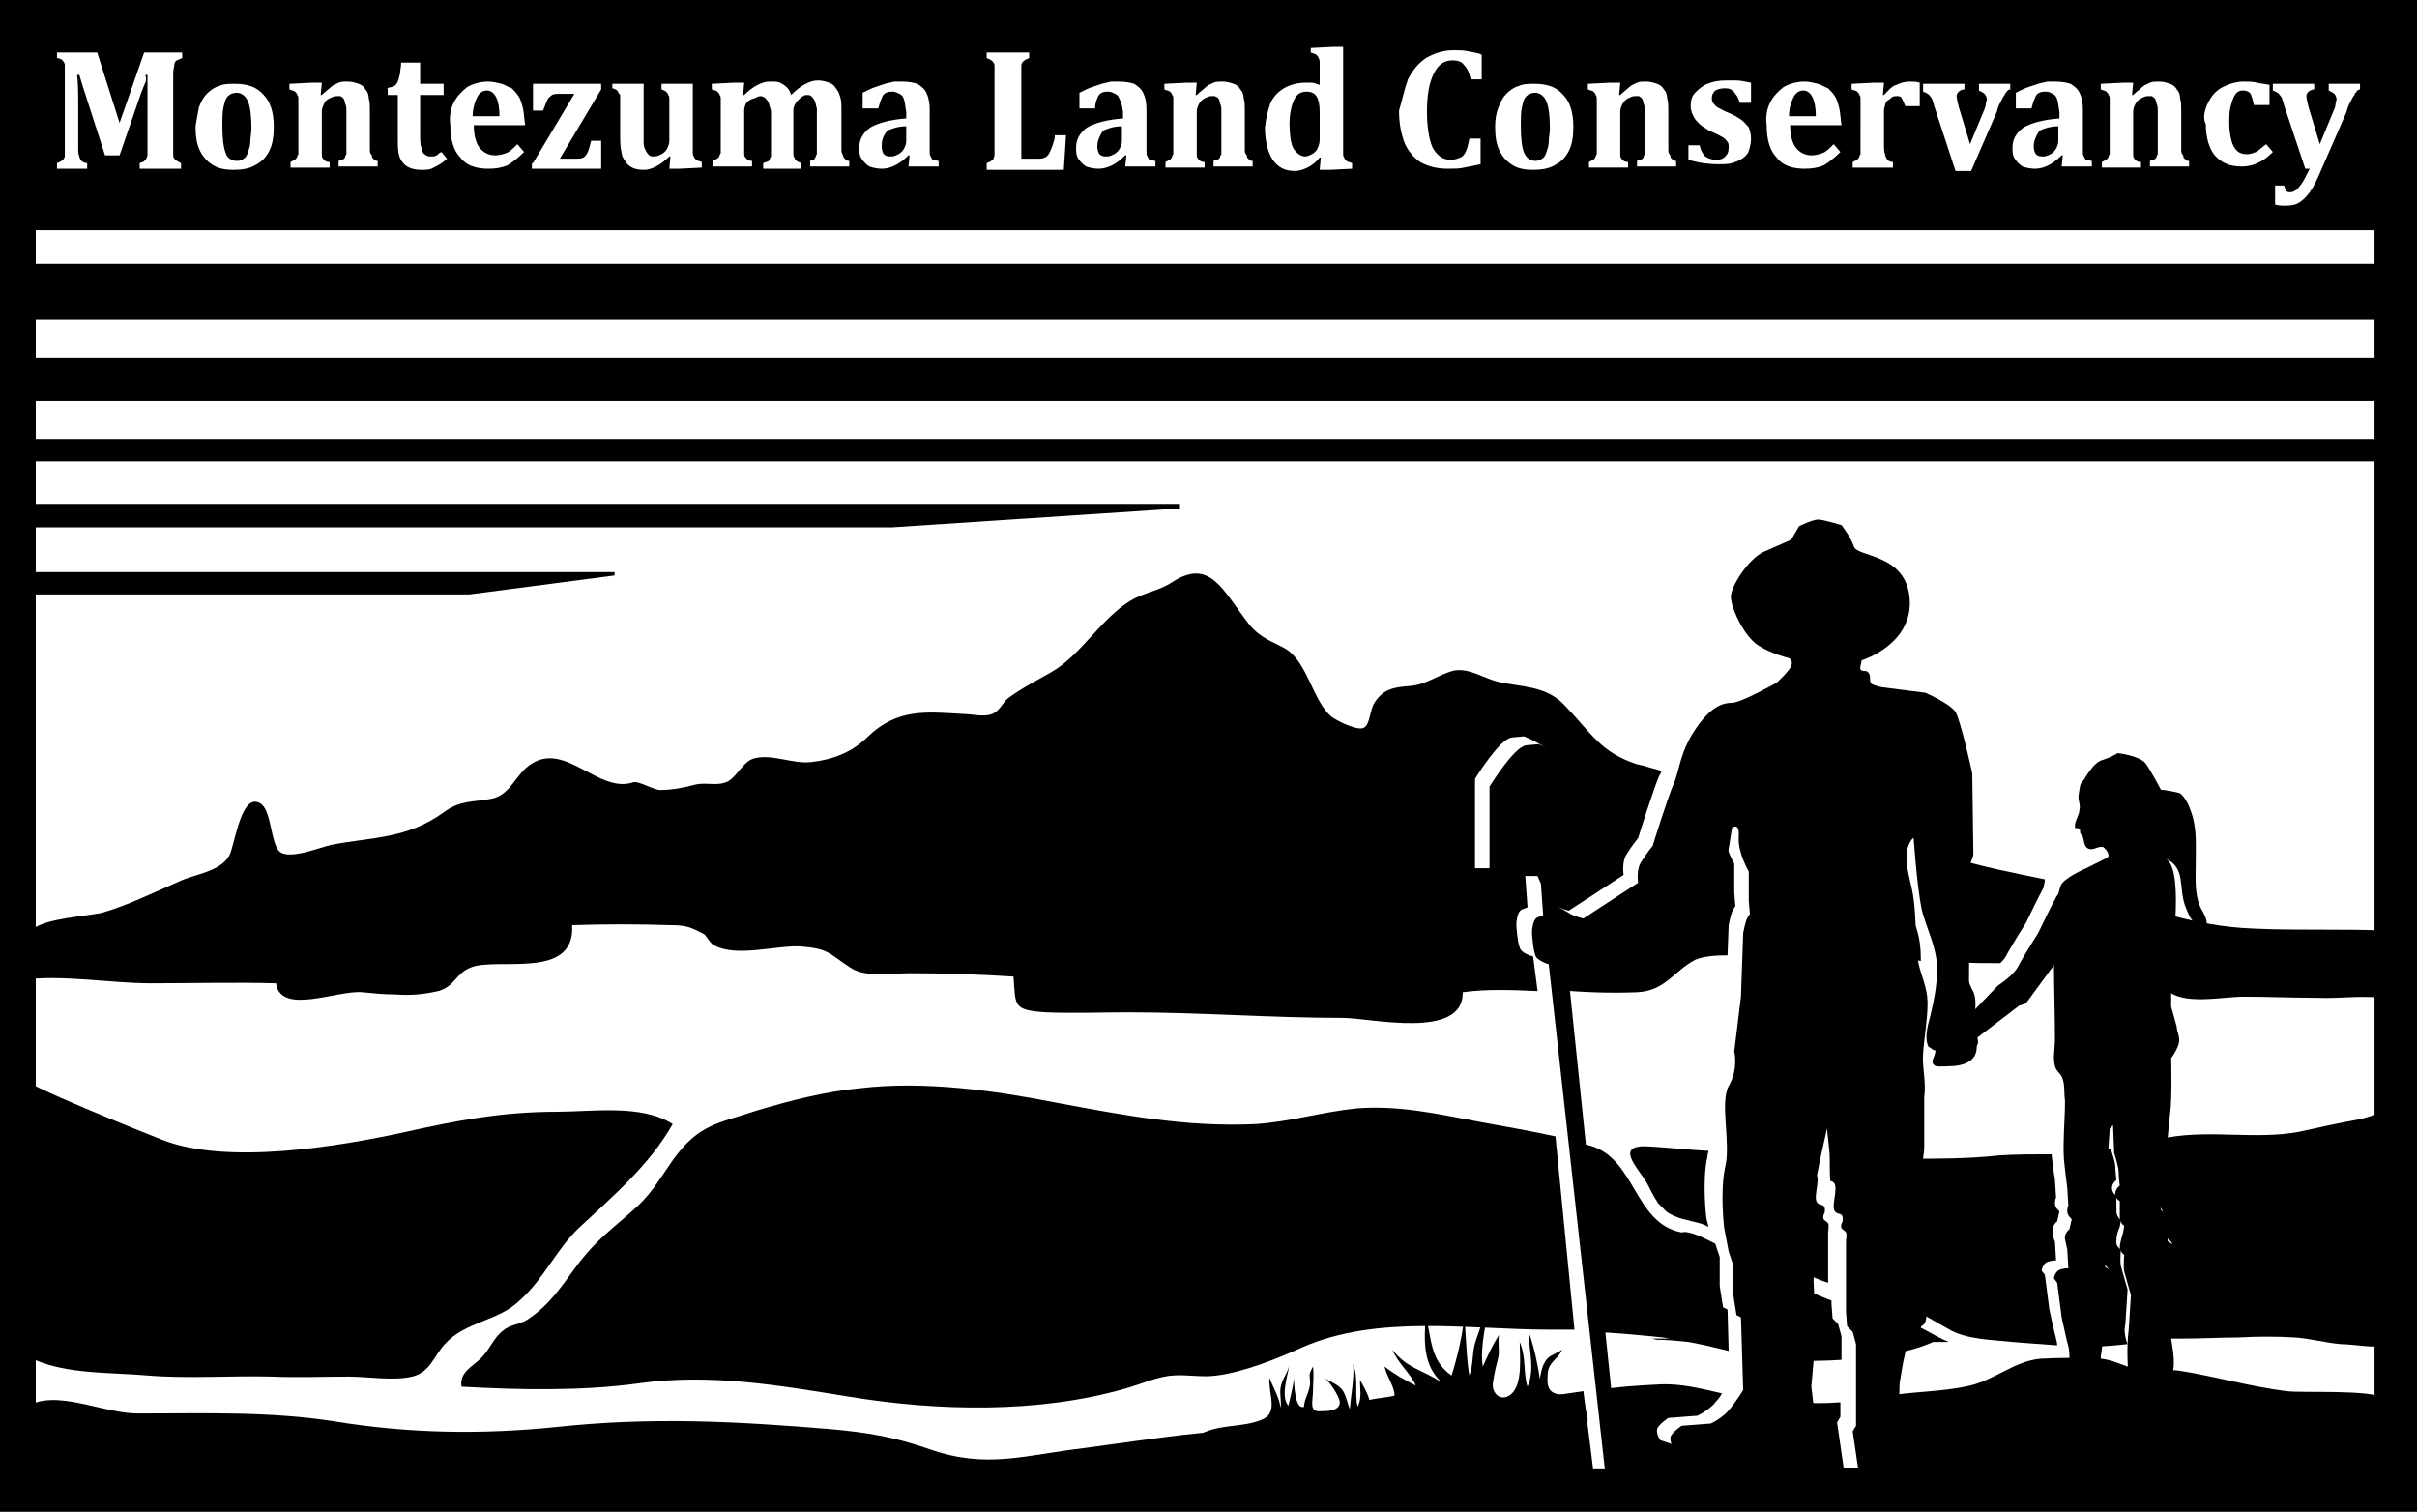 <?xml version="1.0" encoding="utf-8"?>
<!-- Generator: Adobe Illustrator 23.0.2, SVG Export Plug-In . SVG Version: 6.00 Build 0)  -->
<svg version="1.1" id="Layer_1" xmlns="http://www.w3.org/2000/svg" xmlns:xlink="http://www.w3.org/1999/xlink" x="0px" y="0px"
	 viewBox="0 0 216.3 135.3" style="enable-background:new 0 0 216.3 135.3;" xml:space="preserve">
<path d="M51.8,109.9c3.1-2.9,6.3-5.6,8.4-9.3c-2.8-1.8-7.2-1.1-10.4-1.1c-4.9,0-9,0.8-13.5,1.8c-5.9,1.3-16,3-21.8,0.7
	c-1-0.4-12.9-5.1-12.7-5.7c-0.5,1.5,0.5,3.8,0.6,5.5c0.1,1.8-0.3,3.3-0.5,5c-0.3,3.4-0.6,6.8-0.7,10.3c0,2.8-0.8,3.4,1.9,4.6
	c3.1,1.3,6.6,1.1,10.1,1.4c3.6,0.3,7.5,0,11.2,0.1c2.2,0.1,4.5,0,6.8,0c1.7,0,4,0.4,5.7,0c1.6-0.4,1.9-1.8,2.9-2.9
	c1.9-2.1,4.8-2,6.8-4C48.7,114.4,49.8,111.8,51.8,109.9z"/>
<polygon points="2,45.1 105.6,45.1 105.6,45.5 79.8,47.2 2,47.2 "/>
<polygon points="1.8,51.2 55,51.2 55,51.5 42,53.2 1.6,53.2 "/>
<rect x="2" y="23.6" width="210.7" height="5"/>
<rect x="1.4" y="32" width="211.9" height="3.9"/>
<rect x="2.4" y="39.3" width="211.5" height="2"/>
<g>
	<path d="M116.8,14c0.2,0,0.4-0.1,0.6-0.2c0.2-0.1,0.4-0.3,0.5-0.5c0.1-0.2,0.2-0.5,0.2-0.8V10c0-0.6-0.1-1.1-0.3-1.4
		c-0.2-0.3-0.5-0.4-0.9-0.4c-0.3,0-0.6,0.1-0.8,0.3c-0.2,0.2-0.4,0.6-0.5,1c-0.1,0.4-0.2,0.9-0.2,1.5c0,1,0.1,1.7,0.3,2.2
		C116,13.7,116.4,14,116.8,14z"/>
	<path d="M98.2,13.1c0,0.3,0.1,0.6,0.2,0.7c0.2,0.2,0.4,0.2,0.7,0.2c0.2,0,0.4-0.1,0.6-0.2c0.2-0.1,0.4-0.3,0.5-0.5
		c0.1-0.2,0.2-0.4,0.2-0.7v-1.3c-0.7,0-1.3,0.2-1.7,0.4C98.4,12.2,98.2,12.6,98.2,13.1z"/>
	<path d="M44.4,8.7c-0.2-0.4-0.5-0.6-0.8-0.6c-0.4,0-0.7,0.2-0.9,0.6c-0.2,0.4-0.4,1-0.4,1.7h2.4C44.7,9.7,44.6,9.1,44.4,8.7z"/>
	<path d="M78.9,13.1c0,0.3,0.1,0.6,0.2,0.7c0.2,0.2,0.4,0.2,0.7,0.2c0.2,0,0.4-0.1,0.6-0.2c0.2-0.1,0.4-0.3,0.5-0.5
		c0.1-0.2,0.2-0.4,0.2-0.7v-1.3c-0.7,0-1.3,0.2-1.7,0.4C79,12.2,78.9,12.6,78.9,13.1z"/>
	<path d="M182,13.1c0,0.3,0.1,0.6,0.2,0.7c0.2,0.2,0.4,0.2,0.7,0.2c0.2,0,0.4-0.1,0.6-0.2c0.2-0.1,0.4-0.3,0.5-0.5
		c0.1-0.2,0.2-0.4,0.2-0.7v-1.3c-0.7,0-1.3,0.2-1.7,0.4C182.2,12.2,182,12.6,182,13.1z"/>
	<path d="M162.2,8.7c-0.2-0.4-0.5-0.6-0.8-0.6c-0.4,0-0.7,0.2-0.9,0.6c-0.2,0.4-0.4,1-0.4,1.7h2.4C162.5,9.7,162.4,9.1,162.2,8.7z"
		/>
	<path d="M137.4,14.4c0.3,0,0.5-0.1,0.6-0.2c0.2-0.1,0.3-0.3,0.4-0.6c0.1-0.3,0.2-0.6,0.2-0.9c0-0.4,0.1-0.8,0.1-1.2
		c0-1.1-0.1-1.9-0.3-2.4c-0.2-0.5-0.6-0.8-1-0.8c-0.3,0-0.6,0.1-0.8,0.3c-0.2,0.2-0.3,0.5-0.4,1c-0.1,0.4-0.1,1-0.1,1.7
		c0,1.1,0.1,1.9,0.3,2.4C136.6,14.1,136.9,14.4,137.4,14.4z"/>
	<path d="M0,0l0,135.3h216.3l0-135.3H0z M203.5,7.5h3.6V8c-0.2,0-0.4,0.1-0.5,0.2c-0.1,0.1-0.2,0.2-0.2,0.4c0,0.2,0.1,0.6,0.2,1
		l1,3.3l1.2-2.9c0.1-0.2,0.2-0.5,0.2-0.6c0-0.2,0.1-0.4,0.1-0.5c0-0.2-0.1-0.4-0.2-0.5c-0.1-0.1-0.3-0.2-0.5-0.3V7.5h2.8V8
		c-0.1,0-0.3,0.1-0.3,0.2c-0.1,0.1-0.2,0.2-0.2,0.3c-0.1,0.1-0.2,0.3-0.3,0.5c-0.1,0.2-0.3,0.5-0.4,1l-2.4,5.5
		c-0.3,0.7-0.6,1.3-0.9,1.7c-0.3,0.4-0.6,0.7-0.9,0.9c-0.3,0.2-0.7,0.3-1.2,0.3c-0.4,0-0.7,0-1-0.1v-1.7h0.8
		c0.1,0.2,0.1,0.4,0.2,0.5c0.1,0.1,0.2,0.1,0.4,0.1c0.2,0,0.3-0.1,0.5-0.2c0.1-0.1,0.3-0.3,0.5-0.6c0.2-0.3,0.4-0.7,0.7-1.3h-0.4
		l-1.9-5.7c-0.1-0.4-0.2-0.7-0.3-0.8c-0.1-0.1-0.2-0.3-0.3-0.3c-0.1-0.1-0.2-0.1-0.4-0.2V7.5z M197.6,9.2c0.3-0.6,0.7-1.1,1.3-1.4
		c0.6-0.3,1.2-0.5,1.9-0.5c0.4,0,0.8,0,1.2,0.1c0.4,0.1,0.7,0.1,1.1,0.2v1.8h-1.4c-0.1-0.5-0.2-0.8-0.3-1c-0.1-0.2-0.4-0.3-0.6-0.3
		c-0.2,0-0.3,0-0.5,0.1c-0.2,0.1-0.3,0.3-0.4,0.5c-0.1,0.2-0.2,0.5-0.3,0.9c-0.1,0.4-0.1,0.9-0.1,1.5c0,0.6,0.1,1.1,0.2,1.5
		c0.1,0.4,0.3,0.7,0.5,0.9c0.2,0.2,0.5,0.3,0.9,0.3c0.3,0,0.5-0.1,0.8-0.2c0.2-0.1,0.5-0.4,0.9-0.7l0.6,0.7c-0.5,0.5-0.9,0.8-1.4,1
		c-0.4,0.2-0.9,0.3-1.4,0.3c-1,0-1.8-0.3-2.4-1c-0.5-0.6-0.8-1.6-0.8-2.8C197.1,10.6,197.3,9.8,197.6,9.2z M188,7.5l2-0.1h0.9
		l-0.1,1.1l0.1,0c0.3-0.3,0.6-0.5,0.8-0.7c0.2-0.2,0.5-0.3,0.7-0.4c0.2-0.1,0.5-0.1,0.8-0.1c0.4,0,0.7,0.1,1,0.2
		c0.3,0.1,0.5,0.3,0.6,0.5c0.2,0.2,0.3,0.5,0.3,0.8c0.1,0.3,0.1,0.7,0.1,1.1v2.8c0,0.2,0,0.4,0,0.6c0,0.2,0,0.4,0.1,0.5
		s0.1,0.2,0.1,0.3c0.1,0.1,0.1,0.1,0.2,0.2c0.1,0.1,0.2,0.1,0.3,0.1v0.5h-3.5v-0.5c0.2-0.1,0.4-0.1,0.5-0.2c0.1-0.1,0.1-0.3,0.2-0.4
		c0-0.2,0-0.5,0-1v-2c0-0.4,0-0.7,0-0.9c0-0.2,0-0.4-0.1-0.6c0-0.1-0.1-0.3-0.1-0.4c-0.1-0.1-0.1-0.2-0.2-0.2
		c-0.1-0.1-0.1-0.1-0.2-0.1c-0.1,0-0.2,0-0.3,0c-0.2,0-0.4,0.1-0.6,0.2c-0.2,0.1-0.4,0.3-0.5,0.5c-0.1,0.2-0.2,0.4-0.2,0.7v2.9
		c0,0.5,0,0.8,0,1c0,0.2,0.1,0.3,0.2,0.4c0.1,0.1,0.2,0.2,0.5,0.2v0.5h-3.5v-0.5c0.2-0.1,0.4-0.2,0.5-0.3c0.1-0.1,0.1-0.3,0.2-0.4
		c0-0.2,0-0.5,0-1V9.7c0-0.4,0-0.7,0-0.8c0-0.2,0-0.3-0.1-0.4c0-0.1-0.1-0.2-0.2-0.3c-0.1-0.1-0.3-0.1-0.5-0.2V7.5z M184.1,8.9
		c-0.1-0.3-0.2-0.4-0.4-0.5c-0.2-0.1-0.3-0.2-0.6-0.2c-0.2,0-0.4,0-0.6,0.1c-0.2,0.1-0.3,0.2-0.4,0.5c-0.1,0.2-0.2,0.5-0.3,0.9h-1.4
		V8.3c0.4-0.2,0.8-0.4,1.1-0.5c0.3-0.1,0.6-0.2,0.9-0.3c0.3-0.1,0.5-0.1,0.8-0.2c0.2,0,0.5,0,0.7,0c0.6,0,1.1,0.1,1.4,0.2
		c0.3,0.2,0.6,0.4,0.8,0.8c0.2,0.4,0.3,0.9,0.3,1.5v3c0,0.3,0,0.6,0,0.8c0,0.2,0,0.3,0.1,0.4c0,0.1,0.1,0.2,0.1,0.2
		c0,0.1,0.1,0.1,0.2,0.1c0.1,0,0.2,0.1,0.4,0.1v0.5h-2.7l0.1-1l-0.1,0c-0.4,0.4-0.8,0.7-1.2,0.9c-0.4,0.2-0.8,0.3-1.2,0.3
		c-0.4,0-0.8-0.1-1.1-0.2c-0.3-0.2-0.5-0.4-0.7-0.7c-0.2-0.3-0.2-0.6-0.2-1c0-0.7,0.3-1.3,1-1.8c0.7-0.4,1.8-0.7,3.2-0.8V10
		C184.2,9.5,184.2,9.2,184.1,8.9z M172.2,7.5h3.6V8c-0.2,0-0.4,0.1-0.5,0.2c-0.1,0.1-0.2,0.2-0.2,0.4c0,0.2,0.1,0.6,0.2,1l1,3.3
		l1.2-2.9c0.1-0.2,0.2-0.5,0.2-0.6c0-0.2,0.1-0.4,0.1-0.5c0-0.2-0.1-0.4-0.2-0.5c-0.1-0.1-0.3-0.2-0.5-0.3V7.5h2.8V8
		c-0.1,0-0.3,0.1-0.3,0.2c-0.1,0.1-0.2,0.2-0.2,0.3c-0.1,0.1-0.2,0.3-0.3,0.5c-0.1,0.2-0.3,0.5-0.4,1l-2.3,5.3H175l-1.9-5.8
		c-0.1-0.4-0.2-0.7-0.3-0.8c-0.1-0.1-0.2-0.3-0.3-0.3c-0.1-0.1-0.2-0.1-0.4-0.2V7.5z M165.7,7.5l2-0.1h0.9l-0.1,1.1l0.1,0
		c0.4-0.4,0.7-0.8,1.1-0.9c0.4-0.2,0.8-0.3,1.2-0.3c0.3,0,0.6,0,0.9,0.1v2.1h-1.3c-0.1-0.3-0.2-0.5-0.3-0.7
		c-0.1-0.2-0.3-0.2-0.5-0.2c-0.1,0-0.2,0-0.4,0.1c-0.1,0.1-0.2,0.2-0.4,0.3c-0.1,0.1-0.2,0.3-0.2,0.4c0,0.1-0.1,0.3-0.1,0.4
		c0,0.1,0,0.3,0,0.6v2.4c0,0.5,0,0.8,0.1,1c0,0.2,0.1,0.3,0.2,0.5c0.1,0.1,0.3,0.2,0.5,0.2v0.5h-3.6v-0.5c0.2-0.1,0.4-0.2,0.5-0.3
		c0.1-0.1,0.1-0.3,0.2-0.4c0-0.2,0-0.5,0-1V9.7c0-0.4,0-0.7,0-0.8c0-0.2,0-0.3-0.1-0.4c0-0.1-0.1-0.2-0.2-0.3
		c-0.1-0.1-0.3-0.1-0.5-0.2V7.5z M158.4,9.2c0.3-0.6,0.7-1,1.2-1.4c0.5-0.3,1.2-0.5,1.9-0.5c0.4,0,0.8,0.1,1.2,0.2
		c0.3,0.1,0.6,0.3,0.9,0.4c0.2,0.2,0.4,0.4,0.6,0.7c0.2,0.3,0.3,0.7,0.4,1.1c0.1,0.4,0.1,0.9,0.2,1.5h-4.6c0,0.9,0.2,1.6,0.5,2
		c0.3,0.4,0.8,0.7,1.4,0.7c0.4,0,0.7-0.1,1-0.2c0.3-0.1,0.6-0.4,1-0.8l0.6,0.7c-0.5,0.5-1,0.9-1.5,1.2c-0.5,0.2-1,0.3-1.7,0.3
		c-1.1,0-2-0.3-2.5-1c-0.6-0.6-0.9-1.6-0.9-2.9C158,10.5,158.1,9.8,158.4,9.2z M151.1,13h1c0.1,0.5,0.3,0.8,0.5,1
		c0.3,0.2,0.6,0.3,1,0.3c0.4,0,0.6-0.1,0.8-0.3c0.2-0.2,0.3-0.4,0.3-0.8c0-0.2,0-0.4-0.1-0.5c-0.1-0.1-0.2-0.3-0.4-0.4
		c-0.2-0.1-0.5-0.3-1-0.5c-0.3-0.1-0.5-0.3-0.7-0.4c-0.2-0.1-0.4-0.3-0.6-0.5c-0.2-0.2-0.3-0.4-0.4-0.6c-0.1-0.2-0.2-0.5-0.2-0.8
		c0-0.5,0.1-0.9,0.4-1.2c0.3-0.3,0.6-0.6,1.1-0.8c0.5-0.2,1-0.3,1.6-0.3c0.4,0,0.7,0,1,0c0.3,0,0.8,0.1,1.3,0.2v1.8h-1
		c-0.1-0.3-0.2-0.6-0.4-0.8c-0.1-0.2-0.3-0.3-0.4-0.4c-0.2-0.1-0.4-0.1-0.6-0.1c-0.3,0-0.6,0.1-0.8,0.2c-0.2,0.2-0.3,0.4-0.3,0.6
		c0,0.2,0,0.4,0.1,0.5c0.1,0.1,0.2,0.3,0.4,0.4c0.2,0.1,0.5,0.3,1,0.5c0.5,0.2,0.8,0.4,1.1,0.6c0.3,0.2,0.5,0.5,0.7,0.7
		c0.1,0.3,0.2,0.6,0.2,1c0,0.4-0.1,0.8-0.2,1.1c-0.1,0.3-0.3,0.5-0.6,0.7c-0.3,0.2-0.6,0.3-0.9,0.4c-0.4,0.1-0.8,0.1-1.2,0.1
		c-0.8,0-1.7-0.1-2.7-0.4V13z M142.1,7.5l2-0.1h0.9l-0.1,1.1l0.1,0c0.3-0.3,0.6-0.5,0.8-0.7c0.2-0.2,0.5-0.3,0.7-0.4
		c0.2-0.1,0.5-0.1,0.8-0.1c0.4,0,0.7,0.1,1,0.2c0.3,0.1,0.5,0.3,0.6,0.5c0.2,0.2,0.3,0.5,0.3,0.8c0.1,0.3,0.1,0.7,0.1,1.1v2.8
		c0,0.2,0,0.4,0,0.6c0,0.2,0,0.4,0.1,0.5s0.1,0.2,0.1,0.3c0.1,0.1,0.1,0.1,0.2,0.2c0.1,0.1,0.2,0.1,0.3,0.1v0.5h-3.5v-0.5
		c0.2-0.1,0.4-0.1,0.5-0.2c0.1-0.1,0.1-0.3,0.2-0.4c0-0.2,0-0.5,0-1v-2c0-0.4,0-0.7,0-0.9c0-0.2,0-0.4-0.1-0.6
		c0-0.1-0.1-0.3-0.1-0.4c-0.1-0.1-0.1-0.2-0.2-0.2c-0.1-0.1-0.1-0.1-0.2-0.1c-0.1,0-0.2,0-0.3,0c-0.2,0-0.4,0.1-0.6,0.2
		c-0.2,0.1-0.4,0.3-0.5,0.5c-0.1,0.2-0.2,0.4-0.2,0.7v2.9c0,0.5,0,0.8,0,1c0,0.2,0.1,0.3,0.2,0.4c0.1,0.1,0.2,0.2,0.5,0.2v0.5h-3.5
		v-0.5c0.2-0.1,0.4-0.2,0.5-0.3c0.1-0.1,0.1-0.3,0.2-0.4c0-0.2,0-0.5,0-1V9.7c0-0.4,0-0.7,0-0.8s0-0.3-0.1-0.4
		c0-0.1-0.1-0.2-0.2-0.3c-0.1-0.1-0.3-0.1-0.5-0.2V7.5z M134.1,9.6c0.2-0.5,0.4-0.9,0.7-1.2c0.3-0.3,0.7-0.6,1.1-0.7
		c0.4-0.2,0.9-0.2,1.4-0.2c1.2,0,2,0.3,2.6,1c0.6,0.6,0.9,1.6,0.9,2.8c0,0.9-0.1,1.6-0.4,2.2c-0.3,0.6-0.7,1-1.3,1.3
		c-0.5,0.3-1.2,0.4-1.9,0.4c-0.7,0-1.3-0.1-1.8-0.4c-0.5-0.3-0.9-0.7-1.2-1.3c-0.3-0.6-0.4-1.3-0.4-2.2
		C133.8,10.7,133.9,10.1,134.1,9.6z M126,7.1c0.4-0.8,0.9-1.4,1.6-1.9c0.7-0.4,1.5-0.7,2.5-0.7c0.5,0,0.9,0,1.3,0.1
		c0.4,0.1,0.8,0.1,1.2,0.3v2.2h-1c-0.1-0.6-0.3-1-0.6-1.3c-0.2-0.3-0.6-0.4-1-0.4c-0.8,0-1.3,0.4-1.7,1.2c-0.4,0.8-0.6,1.9-0.6,3.4
		c0,1.4,0.2,2.5,0.5,3.2c0.4,0.7,0.9,1.1,1.6,1.1c0.4,0,0.6-0.1,0.9-0.2c0.2-0.1,0.4-0.3,0.5-0.6c0.1-0.2,0.2-0.6,0.3-1.1h1v2.3
		c-0.5,0.1-1,0.2-1.5,0.3c-0.4,0.1-0.9,0.1-1.4,0.1c-1,0-1.8-0.2-2.5-0.6c-0.6-0.4-1.1-1-1.4-1.7c-0.3-0.8-0.5-1.7-0.5-2.9
		C125.5,8.9,125.7,7.9,126,7.1z M113.7,9.2c0.3-0.6,0.7-1,1.2-1.3c0.5-0.3,1.2-0.5,1.9-0.5c0.2,0,0.4,0,0.6,0c0.2,0,0.4,0.1,0.7,0.2
		V6.9c0-0.5,0-0.9,0-1.2c0-0.2,0-0.4-0.1-0.5c0-0.1-0.1-0.2-0.2-0.3c-0.1-0.1-0.3-0.1-0.5-0.2V4.3l2-0.1h0.9v8.7c0,0.4,0,0.7,0,0.8
		c0,0.2,0,0.3,0.1,0.4c0,0.1,0.1,0.2,0.2,0.3c0.1,0.1,0.3,0.1,0.5,0.2v0.5l-2,0.1h-0.9l0.1-1.1l-0.1,0c-0.3,0.4-0.7,0.7-1.1,0.9
		c-0.4,0.2-0.8,0.3-1.1,0.3c-0.9,0-1.5-0.3-2-1c-0.4-0.6-0.7-1.6-0.7-2.9C113.3,10.5,113.5,9.8,113.7,9.2z M104.2,7.5l2-0.1h0.9
		L107,8.5l0.1,0c0.3-0.3,0.6-0.5,0.8-0.7c0.2-0.2,0.5-0.3,0.7-0.4c0.2-0.1,0.5-0.1,0.8-0.1c0.4,0,0.7,0.1,1,0.2
		c0.3,0.1,0.5,0.3,0.6,0.5c0.2,0.2,0.3,0.5,0.3,0.8c0.1,0.3,0.1,0.7,0.1,1.1v2.8c0,0.2,0,0.4,0,0.6c0,0.2,0,0.4,0.1,0.5
		s0.1,0.2,0.1,0.3c0.1,0.1,0.1,0.1,0.2,0.2c0.1,0.1,0.2,0.1,0.3,0.1v0.5h-3.5v-0.5c0.2-0.1,0.4-0.1,0.5-0.2c0.1-0.1,0.1-0.3,0.2-0.4
		c0-0.2,0-0.5,0-1v-2c0-0.4,0-0.7,0-0.9c0-0.2,0-0.4-0.1-0.6c0-0.1-0.1-0.3-0.1-0.4c-0.1-0.1-0.1-0.2-0.2-0.2s-0.1-0.1-0.2-0.1
		c-0.1,0-0.2,0-0.3,0c-0.2,0-0.4,0.1-0.6,0.2c-0.2,0.1-0.4,0.3-0.5,0.5c-0.1,0.2-0.2,0.4-0.2,0.7v2.9c0,0.5,0,0.8,0,1
		c0,0.2,0.1,0.3,0.2,0.4c0.1,0.1,0.2,0.2,0.5,0.2v0.5h-3.5v-0.5c0.2-0.1,0.4-0.2,0.5-0.3c0.1-0.1,0.1-0.3,0.2-0.4c0-0.2,0-0.5,0-1
		V9.7c0-0.4,0-0.7,0-0.8c0-0.2,0-0.3-0.1-0.4c0-0.1-0.1-0.2-0.2-0.3c-0.1-0.1-0.3-0.1-0.5-0.2V7.5z M100.2,8.9
		c-0.1-0.3-0.2-0.4-0.4-0.5c-0.2-0.1-0.4-0.2-0.6-0.2c-0.2,0-0.4,0-0.6,0.1c-0.2,0.1-0.3,0.2-0.4,0.5C98.1,9,98,9.3,98,9.7h-1.4V8.3
		c0.4-0.2,0.8-0.4,1.1-0.5c0.3-0.1,0.6-0.2,0.9-0.3c0.3-0.1,0.5-0.1,0.8-0.2c0.2,0,0.5,0,0.7,0c0.6,0,1.1,0.1,1.4,0.2
		c0.3,0.2,0.6,0.4,0.8,0.8c0.2,0.4,0.3,0.9,0.3,1.5v3c0,0.3,0,0.6,0,0.8c0,0.2,0,0.3,0.1,0.4c0,0.1,0.1,0.2,0.1,0.2
		c0,0.1,0.1,0.1,0.2,0.1c0.1,0,0.2,0.1,0.4,0.1v0.5h-2.7l0.1-1l-0.1,0c-0.4,0.4-0.8,0.7-1.2,0.9c-0.4,0.2-0.8,0.3-1.2,0.3
		c-0.4,0-0.8-0.1-1.1-0.2c-0.3-0.2-0.5-0.4-0.7-0.7c-0.2-0.3-0.2-0.6-0.2-1c0-0.7,0.3-1.3,1-1.8c0.7-0.4,1.8-0.7,3.2-0.8V10
		C100.4,9.5,100.4,9.2,100.2,8.9z M88.3,14.6c0.2-0.1,0.3-0.1,0.4-0.2c0.1-0.1,0.2-0.1,0.2-0.2C89,14,89,13.9,89,13.7
		c0-0.2,0-0.4,0-0.6V6.6c0-0.2,0-0.4,0-0.6c0-0.2,0-0.3-0.1-0.4c-0.1-0.1-0.1-0.2-0.2-0.2c-0.1-0.1-0.2-0.1-0.4-0.2V4.7h3.8v0.5
		c-0.2,0.1-0.3,0.1-0.4,0.2c-0.1,0.1-0.2,0.1-0.2,0.2c-0.1,0.1-0.1,0.2-0.1,0.4c0,0.2,0,0.4,0,0.6v7.6h1.4c0.3,0,0.5,0,0.7-0.1
		c0.2-0.1,0.3-0.2,0.4-0.4c0.1-0.2,0.2-0.4,0.3-0.7c0.1-0.3,0.2-0.6,0.2-0.9h1l-0.2,3.1h-6.9V14.6z M80.9,8.9
		c-0.1-0.3-0.2-0.4-0.4-0.5c-0.2-0.1-0.4-0.2-0.6-0.2c-0.2,0-0.4,0-0.6,0.1c-0.2,0.1-0.3,0.2-0.4,0.5c-0.1,0.2-0.2,0.5-0.3,0.9h-1.4
		V8.3c0.4-0.2,0.8-0.4,1.1-0.5c0.3-0.1,0.6-0.2,0.9-0.3c0.3-0.1,0.5-0.1,0.8-0.2c0.2,0,0.5,0,0.7,0c0.6,0,1.1,0.1,1.4,0.2
		c0.3,0.2,0.6,0.4,0.8,0.8c0.2,0.4,0.3,0.9,0.3,1.5v3c0,0.3,0,0.6,0,0.8c0,0.2,0,0.3,0.1,0.4c0,0.1,0.1,0.2,0.1,0.2
		c0,0.1,0.1,0.1,0.2,0.1c0.1,0,0.2,0.1,0.4,0.1v0.5h-2.7l0.1-1l-0.1,0c-0.4,0.4-0.8,0.7-1.2,0.9c-0.4,0.2-0.8,0.3-1.2,0.3
		c-0.4,0-0.8-0.1-1.1-0.2c-0.3-0.2-0.5-0.4-0.7-0.7c-0.2-0.3-0.2-0.6-0.2-1c0-0.7,0.3-1.3,1-1.8c0.7-0.4,1.8-0.7,3.2-0.8V10
		C81,9.5,81,9.2,80.9,8.9z M63.7,7.5l2-0.1h0.9l-0.1,1.1l0.1,0c0.4-0.4,0.8-0.7,1.2-0.9c0.4-0.2,0.7-0.3,1.1-0.3
		c0.4,0,0.7,0,0.9,0.1c0.2,0.1,0.4,0.2,0.6,0.4c0.2,0.2,0.3,0.4,0.4,0.7c0.5-0.5,0.9-0.8,1.3-1c0.4-0.2,0.7-0.3,1.1-0.3
		c0.4,0,0.7,0.1,1,0.2c0.3,0.1,0.5,0.3,0.6,0.5c0.2,0.2,0.3,0.5,0.4,0.8c0.1,0.3,0.1,0.7,0.1,1.2v2.8c0,0.2,0,0.4,0,0.6
		c0,0.2,0,0.4,0.1,0.5c0,0.1,0.1,0.2,0.1,0.3c0.1,0.1,0.1,0.1,0.2,0.2c0.1,0.1,0.2,0.1,0.3,0.1v0.5h-3.5v-0.5
		c0.2-0.1,0.4-0.1,0.4-0.2c0.1-0.1,0.1-0.3,0.2-0.4c0-0.2,0-0.5,0-1v-2c0-0.5,0-0.8,0-1.1C73,9.4,73,9.2,72.9,9
		c-0.1-0.2-0.2-0.3-0.3-0.4c-0.1-0.1-0.3-0.1-0.4-0.1c-0.1,0-0.2,0-0.3,0.1c-0.1,0-0.2,0.1-0.3,0.2c-0.1,0.1-0.2,0.2-0.3,0.3
		c-0.1,0.1-0.1,0.2-0.2,0.3c0,0.1-0.1,0.2-0.1,0.4c0,0.1,0,0.3,0,0.6v2.5c0,0.3,0,0.6,0,0.8c0,0.2,0,0.3,0.1,0.4
		c0,0.1,0.1,0.2,0.2,0.3c0.1,0.1,0.2,0.1,0.4,0.2v0.5h-3.4v-0.5c0.2-0.1,0.4-0.1,0.5-0.2c0.1-0.1,0.1-0.3,0.2-0.4c0-0.2,0-0.5,0-1
		v-2c0-0.3,0-0.6,0-0.8c0-0.2,0-0.4-0.1-0.6c0-0.1-0.1-0.3-0.1-0.4c-0.1-0.1-0.1-0.2-0.2-0.3c-0.1-0.1-0.1-0.1-0.2-0.2
		c-0.1,0-0.2-0.1-0.3-0.1c-0.2,0-0.4,0.1-0.6,0.2C67.1,8.9,67,9,66.8,9.2c-0.1,0.2-0.2,0.4-0.2,0.7v2.9c0,0.5,0,0.8,0,1
		c0,0.2,0.1,0.3,0.2,0.4c0.1,0.1,0.2,0.2,0.5,0.2v0.5h-3.5v-0.5c0.2-0.1,0.4-0.2,0.5-0.3c0.1-0.1,0.1-0.3,0.2-0.4c0-0.2,0-0.5,0-1
		V9.7c0-0.4,0-0.7,0-0.8c0-0.2,0-0.3-0.1-0.4c0-0.1-0.1-0.2-0.2-0.3C64.1,8.1,64,8.1,63.7,8V7.5z M54.8,7.5h2.8v4.2
		c0,0.5,0,0.9,0,1.1c0,0.3,0.1,0.5,0.2,0.7c0.1,0.2,0.2,0.3,0.3,0.4c0.1,0.1,0.3,0.1,0.5,0.1c0.2,0,0.4-0.1,0.6-0.2
		c0.2-0.1,0.4-0.3,0.5-0.5c0.1-0.2,0.2-0.4,0.2-0.7V9.7c0-0.4,0-0.6,0-0.8c0-0.2,0-0.3-0.1-0.4c0-0.1-0.1-0.2-0.2-0.3
		c-0.1-0.1-0.2-0.1-0.4-0.2V7.5H62v5.3c0,0.4,0,0.7,0,0.8c0,0.2,0,0.3,0.1,0.4c0,0.1,0.1,0.2,0.2,0.3c0.1,0.1,0.3,0.1,0.5,0.2v0.5
		l-2,0.1h-0.9L60,14l-0.1,0c-0.4,0.4-0.8,0.7-1.2,0.9c-0.4,0.2-0.7,0.3-1.1,0.3c-0.5,0-0.9-0.1-1.2-0.3c-0.3-0.2-0.5-0.5-0.7-0.9
		c-0.1-0.4-0.2-0.9-0.2-1.5V9.7c0-0.3,0-0.5,0-0.7c0-0.2,0-0.3,0-0.4c0-0.1,0-0.2-0.1-0.2c0-0.1-0.1-0.1-0.1-0.2
		c0-0.1-0.1-0.1-0.2-0.2c-0.1,0-0.2-0.1-0.3-0.1V7.5z M47.7,14.6l3.7-6.2H50c-0.2,0-0.4,0-0.6,0.1c-0.1,0.1-0.3,0.2-0.4,0.4
		c-0.1,0.2-0.2,0.5-0.4,1h-0.9V7.5h6.1V8l-3.7,6.2h1.5c0.2,0,0.4,0,0.6-0.1c0.2-0.1,0.3-0.3,0.4-0.5c0.1-0.2,0.2-0.6,0.3-1h0.9v2.5
		h-6.2V14.6z M40.6,9.2c0.3-0.6,0.7-1,1.2-1.4c0.5-0.3,1.2-0.5,1.9-0.5c0.4,0,0.8,0.1,1.2,0.2c0.3,0.1,0.6,0.3,0.9,0.4
		c0.2,0.2,0.4,0.4,0.6,0.7c0.2,0.3,0.3,0.7,0.4,1.1c0.1,0.4,0.1,0.9,0.2,1.5h-4.6c0,0.9,0.2,1.6,0.5,2c0.3,0.4,0.8,0.7,1.4,0.7
		c0.4,0,0.7-0.1,1-0.2c0.3-0.1,0.6-0.4,1-0.8l0.6,0.7c-0.5,0.5-1,0.9-1.5,1.2c-0.5,0.2-1,0.3-1.7,0.3c-1.1,0-2-0.3-2.5-1
		c-0.6-0.6-0.9-1.6-0.9-2.9C40.2,10.5,40.3,9.8,40.6,9.2z M34.6,7.9c0.3-0.1,0.5-0.1,0.7-0.2c0.1-0.1,0.2-0.2,0.3-0.4
		c0.1-0.2,0.1-0.4,0.2-0.7c0-0.3,0.1-0.6,0.1-1h1.7v1.9h2.1v1h-2.1v3.4c0,0.6,0,1,0.1,1.3c0.1,0.3,0.1,0.5,0.3,0.6
		c0.1,0.1,0.3,0.2,0.4,0.2c0.1,0,0.3,0,0.4,0c0.1,0,0.2-0.1,0.3-0.1c0.1-0.1,0.2-0.2,0.4-0.3l0.5,0.6c-0.4,0.4-0.8,0.6-1.2,0.8
		c-0.3,0.2-0.7,0.2-1.1,0.2c-0.7,0-1.3-0.2-1.6-0.6c-0.4-0.4-0.5-1-0.5-1.9V8.5h-0.9V7.9z M25.9,7.5l2-0.1h0.9l-0.1,1.1l0.1,0
		c0.3-0.3,0.6-0.5,0.8-0.7c0.2-0.2,0.5-0.3,0.7-0.4c0.2-0.1,0.5-0.1,0.8-0.1c0.4,0,0.7,0.1,1,0.2c0.3,0.1,0.5,0.3,0.6,0.5
		c0.2,0.2,0.3,0.5,0.3,0.8c0.1,0.3,0.1,0.7,0.1,1.1v2.8c0,0.2,0,0.4,0,0.6c0,0.2,0,0.4,0.1,0.5s0.1,0.2,0.1,0.3
		c0.1,0.1,0.1,0.1,0.2,0.2c0.1,0.1,0.2,0.1,0.3,0.1v0.5h-3.5v-0.5c0.2-0.1,0.4-0.1,0.5-0.2c0.1-0.1,0.1-0.3,0.2-0.4c0-0.2,0-0.5,0-1
		v-2c0-0.4,0-0.7,0-0.9c0-0.2,0-0.4-0.1-0.6c0-0.1-0.1-0.3-0.1-0.4c-0.1-0.1-0.1-0.2-0.2-0.2c-0.1-0.1-0.1-0.1-0.2-0.1
		c-0.1,0-0.2,0-0.3,0c-0.2,0-0.4,0.1-0.6,0.2C29.3,8.9,29.1,9,29,9.3c-0.1,0.2-0.2,0.4-0.2,0.7v2.9c0,0.5,0,0.8,0,1
		c0,0.2,0.1,0.3,0.2,0.4c0.1,0.1,0.2,0.2,0.5,0.2v0.5H26v-0.5c0.2-0.1,0.4-0.2,0.5-0.3c0.1-0.1,0.1-0.3,0.2-0.4c0-0.2,0-0.5,0-1V9.7
		c0-0.4,0-0.7,0-0.8c0-0.2,0-0.3-0.1-0.4c0-0.1-0.1-0.2-0.2-0.3c-0.1-0.1-0.3-0.1-0.5-0.2V7.5z M17.8,9.6c0.2-0.5,0.4-0.9,0.7-1.2
		c0.3-0.3,0.7-0.6,1.1-0.7c0.4-0.2,0.9-0.2,1.4-0.2c1.2,0,2,0.3,2.6,1c0.6,0.6,0.9,1.6,0.9,2.8c0,0.9-0.1,1.6-0.4,2.2
		c-0.3,0.6-0.7,1-1.3,1.3c-0.5,0.3-1.2,0.4-1.9,0.4c-0.7,0-1.3-0.1-1.8-0.4c-0.5-0.3-0.9-0.7-1.2-1.3c-0.3-0.6-0.4-1.3-0.4-2.2
		C17.6,10.7,17.7,10.1,17.8,9.6z M5.1,14.6c0.2-0.1,0.3-0.1,0.4-0.2c0.1-0.1,0.2-0.1,0.2-0.2c0.1-0.1,0.1-0.2,0.1-0.4
		c0-0.2,0-0.4,0-0.6V6.6c0-0.4,0-0.6,0-0.8c0-0.1-0.1-0.3-0.2-0.4C5.5,5.3,5.3,5.2,5.1,5.2V4.7h3.6l2,6.3l2.2-6.3h3.4v0.5
		c-0.3,0.1-0.4,0.2-0.5,0.2c-0.1,0.1-0.2,0.2-0.2,0.4c0,0.1-0.1,0.4-0.1,0.8v6.6c0,0.3,0,0.6,0,0.7c0,0.2,0.1,0.3,0.2,0.4
		c0.1,0.1,0.3,0.2,0.5,0.3v0.5h-3.7v-0.5c0.2-0.1,0.4-0.1,0.4-0.2c0.1,0,0.1-0.1,0.2-0.2c0-0.1,0.1-0.2,0.1-0.3c0-0.1,0-0.4,0-0.7
		V9.4c0-0.4,0-0.9,0-1.5c0-0.6,0-1,0-1.2h-0.2C13.1,7,13.1,7.2,13,7.4c-0.1,0.2-0.2,0.5-0.4,1l-1.9,5.5H9.4l-2-6.2
		C7.3,7.4,7.2,7,7.1,6.7H6.9C7,7.5,7,8.5,7,9.7v3.5c0,0.4,0,0.6,0.1,0.8c0,0.1,0.1,0.3,0.2,0.4c0.1,0.1,0.3,0.2,0.5,0.2v0.5H5.1
		V14.6z M212.5,131.5H3.2V20.6h209.3V131.5z"/>
	<path d="M21.2,14.4c0.3,0,0.5-0.1,0.6-0.2c0.2-0.1,0.3-0.3,0.4-0.6c0.1-0.3,0.2-0.6,0.2-0.9c0-0.4,0.1-0.8,0.1-1.2
		c0-1.1-0.1-1.9-0.3-2.4c-0.2-0.5-0.6-0.8-1-0.8c-0.3,0-0.6,0.1-0.8,0.3c-0.2,0.2-0.3,0.5-0.4,1c-0.1,0.4-0.1,1-0.1,1.7
		c0,1.1,0.1,1.9,0.3,2.4C20.3,14.1,20.7,14.4,21.2,14.4z"/>
</g>
<path d="M170.8,80.3c-0.1-1-0.3-1.7-0.4-2.7c-0.1-0.8,0-1.7-0.1-2.5c-0.3-0.1-0.6-0.3-0.9-0.4c-0.5,1.3,0.2,3.2,0.4,4.5
	c0.3,1.9,0.2,3.7,0.4,5.6c0,0.4,0.1,0.8,0.2,1.1c0.5,0,1,0,1.5,0.1c0-1.1-0.1-2.2-0.5-3.2C171.3,81.9,170.9,81.4,170.8,80.3z"/>
<path d="M137.2,85.6c0,0-0.8-0.2-1.1-0.6c-0.3-0.4-0.4-2.2-0.4-2.2s0-1.2,0.5-1.4c0.5-0.2,0.5-0.2,0.5-0.2l-0.2-2.8l-0.3-0.7H132v-8
	c0,0,2.2-3.6,3.3-3.7c1.1-0.1,1.1-0.1,1.1-0.1s2.7,1.1,3.4,2.5c0.7,1.4,2.1,3.3,2.1,4.1c0,0.8,0.2,4.8,0.2,4.8l-2.9,0.3l-1.1,0.9
	l-0.1,1.9c0,0,0.6,0.3,1.1,0.6c0.4,0.3,1.3,0.5,1.3,0.5l4.9-3.2c0,0-0.2-1.2,0.3-1.9c0.5-0.8,1-1.4,1-1.4s1.4-4.5,1.9-5.6
	c0.1-0.1,0.1-0.2,0.2-0.4c-0.6-0.2-1.1-0.3-1.7-0.5c-0.2,0-0.3-0.1-0.5-0.1c-3.3-1.1-4-2.7-6.5-5.3c-1.7-1.8-4-1.6-6-2.1
	c-1.2-0.3-2.5-1.2-3.8-1c-1.4,0.3-2.5,1.3-4.1,1.4c-1.2,0.1-2.3,0.2-3.1,1.5c-0.4,0.6-0.4,1.9-0.9,2.2c-0.5,0.4-2.5-0.6-3-1
	c-1.6-1.4-2.1-4.8-4-6c-1.2-0.7-2.2-0.9-3.3-2.2c-2.4-3.1-3.5-6-6.9-3.8c-1.2,0.8-2.5,0.9-3.8,1.7c-2.7,1.7-4.4,4.9-7.1,6.4
	c-1.2,0.7-2.6,1.4-3.8,2.3c-0.5,0.4-0.7,1.1-1.4,1.4c-0.8,0.3-1.8,0-2.6,0c-3.3-0.2-5.9-0.5-8.5,2c-1.5,1.5-3.3,2.1-5.1,2.3
	c-1.7,0.2-3.6-0.8-5.2-0.3c-0.9,0.3-1.4,1.5-2.2,2c-0.9,0.5-1.9,0.1-2.9,0.3c-1.1,0.3-2.2,0.5-3.2,0.5c-0.6,0-1.9-0.8-2.4-0.7
	c-3.1,1.1-6.1-3.7-9.2-1.6c-1.4,0.9-1.8,2.8-3.6,3.1c-1.6,0.3-2.7,0.1-4.2,1.2c-3.3,2.4-6.4,2.2-10,2.9c-1,0.2-3.8,1.4-4.7,0.6
	c-0.8-0.8-0.7-3.7-1.7-4.3c-1.5-0.9-2.1,2.5-2.6,4.2c-0.5,1.9-3.3,2.1-4.7,2.8c-2.3,1-4.5,2.1-6.9,2.8C7.6,82,4.2,82.2,3,83.1
	c-0.8,0.7-0.9,2.1-1,3c-0.1,1.1-0.2,2.5-0.1,3.7c-0.1-1.2-0.1-2,0.1-2.1C5.5,87.2,9.9,88,13.5,88c3.7,0,7.5-0.1,11.2,0
	c0.4,2.9,5.5,0.6,7.7,0.8c1,0.1,2,0.2,3,0.2c1.3,0.1,2.5,0,3.8-0.3c1.5-0.4,1.6-1.6,2.9-2.1c2.3-1,9.4,1.2,9.1-3.8
	c2.9-0.1,5.9-0.1,8.9,0c1.5,0,1.9,0.3,2.9,0.8c0.1,0,0.6,0.9,0.9,1c2,1.1,5.5,0,7.7,0.1c2.6,0.2,2.5,0.6,4.5,1.9
	c1.3,0.9,3.6,0.5,5.4,0.5c3,0,6.1,0.1,9.2,0.3c0.2,2.6-0.1,3,2.9,3.2c2.5,0.1,5,0,7.4,0c6.4,0,12.8,0.5,19.2,0.5
	c2.4,0,10.8,2,10.7-2.3c2.2-0.3,4.5-0.2,6.7-0.1L137.2,85.6z"/>
<path d="M154.6,85.5l0.1-2.7c0,0,0.2-1.1,0.4-1.4c0.2-0.3,0.2-0.3,0.2-0.3l-0.1-1.2v-2.6c0,0-1-1.7-0.9-3.1c0.1-1.4-0.6-0.8-0.6-0.8
	l-0.4,2.5c0,0,0,1.5-0.5,2.1c-0.5,0.6-1.8,1.7-1.8,1.7l-0.2,1.1c0,0-0.1,0.6-1.1,0.7c-1,0.1-0.4-0.6-1.3-0.6c-0.9,0-1.4,0.2-1.4,0.2
	l-3,1.4l-3.1,1.5c0,0,0.1,0.6-0.5,0.9c-0.6,0.2-1.5,0.2-1.5,0.2l0.4,3.5c2.4,0.2,4.8,0.3,7.2,0.2c2.5-0.1,3.3-1.9,5.2-2.9
	C152.4,85.6,153.4,85.5,154.6,85.5z"/>
<g>
	<path d="M172.2,98.2c0,0.9,0,1.7,0,2.6c0,0.7,0,1.4,0,2c0,0.4-0.2,1.1-0.1,1.5c0.1,0.3,0.3,0.6,0.5,0.9c0.2,0.4,0.1,0.6,0.1,1
		c0,0.3,0.1,0.9,0,1.1c-0.1,0.2-0.4,0.1-0.5,0.3c-0.1,0.2-0.1,0.4-0.1,0.6c-0.6-0.1-0.4,0.8-0.4,1.3c0,0.7,0,1.5,0,2.2
		c0,1-0.2,2-0.1,3c0,0.1,0.4,0.2,0.5,0.3c0.1,0.2,0.1,0.3,0.1,0.5c0,0.4-0.2,0.7-0.2,1c0,0.4,0.4,0.6,0.4,1c0,0.3,0,0.7-0.2,1
		c-0.1,0.1-0.3,0.2-0.3,0.3c-0.1,0.2,0,0.5,0,0.7c-0.2,0.5-0.8,0.6-1.2,0.7l-0.4,1.8l-0.3,1.8l-0.1,3.2l0.3,1.4l0.5,1.3l0.3,1.6
		l-0.2,0.7l-0.8,0.1l-3.6,0.1l-0.6-4.1l0.3-0.5v-7.3l-0.3-1.1l-0.5-0.5l-0.1-1.3c0-1.2,0-2.4,0-3.7c0-0.8,0-1.7,0-2.5
		c0-0.3,0.1-0.7,0-0.9c-0.1-0.2-0.3-0.2-0.4-0.4c-0.1-0.2,0-0.4,0.1-0.6c0.1-0.9-0.4-0.5-0.7-0.9c-0.4-0.6,0.6-2.6-0.4-2.7
		c-0.1-0.9,0-1.8-0.1-2.8l-0.2-1.9l-0.6,2.7l-0.3,1.5l-0.3,0.6l0.1,5l-0.1,3.9c0,0,0.1,1.9,0.1,1.9c0,0.2,0.6,0.7,0.7,1
		c0.2,0.7,0,1.1-0.6,1.5c0,0.6-0.4,5-0.4,5l0.2,1.7l0.2,1.7v1.3l-0.2,0.6h-2.5h-2.2l-0.4,0.3l-3,0.3H151l-1.2-0.4c0,0-0.4-0.5-0.3-1
		c0.1-0.4,1-1,1-1l2.6-0.2c0,0,1.1-0.5,1.7-1.3c0.6-0.7,1.2-1.7,1.2-1.7l-0.2-6.5l-0.4-0.2l-0.3-1.9v-2.6l-0.4-1.2l-0.4-2.1
		c0,0-0.4-3.3,0.1-5.5c0.5-2.1-0.5-5.7,0.3-7.2c0.9-1.5,0.5-3.1,0.5-3.1l0.6-4.9l0.2-5.7c0,0,0.2-1.1,0.4-1.4
		c0.2-0.3,0.2-0.3,0.2-0.3l-0.1-1.2v-2.6c0,0-1-1.7-0.9-3.1c0.1-1.4-0.6-0.8-0.6-0.8l-0.4,2.5c0,0,0,1.5-0.5,2.1
		c-0.5,0.6-1.8,1.7-1.8,1.7l-0.2,1.1c0,0-0.1,0.6-1.1,0.7c-1,0.1-0.4-0.6-1.3-0.6c-0.9,0-1.4,0.2-1.4,0.2l-3,1.4l-3.1,1.5
		c0,0,0.1,0.6-0.5,0.9c-0.6,0.2-1.5,0.2-1.5,0.2l4.8,46.3l-1.3,0.1l-5.1-45.9c0,0-0.7-0.2-1.1-0.6c-0.3-0.4-0.4-2.2-0.4-2.2
		s0-1.2,0.5-1.4c0.5-0.2,0.5-0.2,0.5-0.2l-0.2-2.8l-0.3-0.7h-4.3v-8c0,0,2.2-3.6,3.3-3.7c1.1-0.1,1.1-0.1,1.1-0.1s2.7,1.1,3.4,2.5
		c0.7,1.4,2.1,3.3,2.1,4.1c0,0.8,0.2,4.8,0.2,4.8l-2.9,0.3l-1.1,0.9l-0.1,1.9c0,0,0.6,0.3,1.1,0.6c0.4,0.3,1.3,0.5,1.3,0.5l4.9-3.2
		c0,0-0.2-1.2,0.3-1.9c0.5-0.8,1-1.4,1-1.4s1.4-4.5,1.9-5.6c0.5-1.1,0.5-2.7,1.9-4.8c1.4-2.1,2.5-2.4,3.3-2.4s4-1.8,4-1.8
		s1.1-1,1.3-1.5c0.2-0.5-0.2-0.7-0.2-0.7s-2.4-0.6-3.3-1.6c-1-1-1.9-3-1.9-3.9c0-0.9,1.5-3.3,2.9-4c1.4-0.6,2.5-1.1,2.5-1.1l0.7-1.2
		c0,0,1.2-0.6,1.7-0.6c0.5,0,2.1,0.5,2.1,0.5s0.8,1,1.1,1.9c0.3,1,4.7,0.6,5,4.7c0.3,4.1-4.3,5.5-4.3,5.5c0,0.2-0.2,0.7-0.1,0.8
		c0.2,0.3,0.5,0,0.7,0.3c0.3,0.3,0,0.7,0.3,1c0.1,0.1,0.8,0.3,0.9,0.3l3.9,0.5c0,0,2.1,0.9,2.7,1.7c0.5,0.9,1.5,5.5,1.5,5.5
		s0.1,7.2,0.1,7.2c0,0.4-0.4,0.9-0.3,1.3c0.1,0.2,0.4,0.3,0.5,0.5c0.1,0.2,0.1,0.6,0.1,0.9c-0.1,0.9-0.5,1.8-0.7,2.7
		c-0.1,0.9,0,1.9,0,2.7c0,0.8-0.1,1.6-0.1,2.3c-0.1,1.1,0.3,1.4,0.6,2.3c0.2,0.7,0,1.6,0,2.3c0,0.5,0.4,1.7,0.3,2
		c-0.2,0.6-1.2,0.9-1.8,1c-0.7,0.1-0.8-0.2-1.3-0.7c-0.3-0.3-0.9-0.3-1.1-0.5c-0.2-0.2,0-0.8,0.1-1c0.2-0.9,0.5-1.7,0.5-2.6
		c0-2,0.2-4.2-0.4-6c-0.3-0.9-0.7-1.4-0.8-2.4c-0.1-1-0.3-1.7-0.4-2.7c-0.1-0.9,0-1.8-0.1-2.7c-0.1-0.4-0.1-0.7-0.5-0.8
		c-1.2,1.3-0.2,3.7,0,5.1c0.3,1.9,0.2,3.7,0.4,5.6c0.2,1.5,0.9,2.5,0.9,4.1c0,1.5-0.3,3-0.4,4.5C172,95.6,172.4,96.8,172.2,98.2z"/>
</g>
<g>
	<path  d="M188.2,68c-0.9,0.2-1.6,1.7-1.8,1.9c-0.3,0.2-0.3,0.8-0.4,1.4c0,0.4,0.2,0.8,0.1,1.1c0,0.6-0.5,1.1-0.4,1.7
		c0.1,0,0.3,0,0.4,0.1c0.1,0.1,0,0.3,0.1,0.4c0,0.1,0.2,0.2,0.2,0.3c0.1,0.3,0.1,0.8,0.4,1c0.5,0.3,0.9-0.2,1.4-0.1
		c0.2,0.1,0.8,0.8,0.3,1l-1.8,0.9c0,0-2.1,0.9-2.3,1.6c-0.2,0.6-0.3,1.2-0.3,1.2c-0.5,4.2-0.2,8.4-0.2,12.5c0,0.8-0.2,1.7,0,2.4
		c0.1,0.5,0.6,0.7,0.7,1.2c0.2,0.6,0.1,1.3,0.2,1.9c0,1.7-0.2,3.5-0.1,5.2c0.1,1.1,0.3,2.6,0.3,2.6l0.1,1.6c0,0-0.1,0.1-0.1,0.5
		c0,0.4,0.4,0.7,0.4,0.7l-0.2,0.9c0,0-0.5,0.4-0.4,0.9c0.1,0.5,0.2,0.9,0.2,0.9l0.1,1.7c0,0-0.6,0-0.9,0.2c-0.3,0.2-0.4,0.7-0.4,0.7
		l0.3,0.4l0.4,3.1c0,0,0.5,2.3,0.6,2.6c0.1,0.3,0.1,1.1,0.1,1.1s-0.2,0.3-0.6,0.7c-0.3,0.4-0.7,1.1-0.8,1.5c0,0.4-0.1,0.8-0.1,0.8
		s0.9,0.3,1.4,0.4c0.5,0.1,1.5-0.3,1.9-0.5c0.4-0.2,1.2-0.8,1.2-0.8l0.1-0.4l-0.2-0.7c0,0-0.1-0.6-0.1-1.2c0.1-0.6,0.4-3.1,0.4-3.1
		l0.6-3.5l0.3-0.6l-0.4-0.5l-0.5-0.3l0.1-3l0.2-0.5l-0.3-0.4l0.1-0.9c0,0,0.3-0.6,0.3-1.1c0-0.4-0.1-1.2-0.1-1.2l-0.1-2.2l0.2-3.1
		l0.3-0.3l0.1,2.5c0,0,0.4,1.2,0.4,1.7c0,0.5,0.1,1.2,0.1,1.2s-0.4,0.3-0.4,0.7c0,0.5,0.4,0.7,0.4,0.7s0,0.8,0,1.4
		c0,0.6,0.4,0.8,0.4,0.8l-0.1,0.6c0,0-0.2,0.6-0.3,1.2c0,0.6,0.4,0.8,0.4,0.8s-0.1,1.1,0,1.5c0.1,0.4,0.6,2.1,0.6,2.1l-0.2,3.1
		c-0.2,1.6-0.1,3.3,0,4.9c0,0.5,3.4-0.2,3.8-0.8c0.6-0.9-0.1-3.5-0.2-4.5l-0.2-1.6l0.2-3.9c0,0,0.6-0.4,0.6-1.1
		c0-0.6-0.7-0.9-0.7-0.9l-0.1-0.9c0,0,0-0.8,0-1.2c0-0.4-0.5-0.7-0.5-0.7l-0.1-0.4l0.5-0.6c0,0,0.1-0.4,0.1-0.8
		c-0.1-0.4-0.2-0.4-0.2-0.4s0.3-5,0.5-6.4c0.2-1.4,0.1-5,0.1-5s0.6-0.8,0.7-1.4c0.1-0.5-0.2-1-0.2-1.4c-0.1-0.4-0.5-1.8-0.5-1.8
		v-3.7c0.1-1.3,1.2-9-0.6-9.6c2,0.8,1.2,2.7,1.9,4.4c0.4,1,0.6,1.6,1.9,1.7c0-1.1-0.5-1.2-0.8-2.3c-0.3-1.1-0.2-2.4-0.2-3.6
		c0-1.4,0.1-2.9-0.4-4.3c-0.2-0.6-0.5-1.3-1-1.7c-0.2-0.1-1.8-0.4-1.7-0.3c0,0-0.9-1.7-1.4-2.4c-0.6-0.7-2.5-0.9-2.5-0.9
		S189.1,67.7,188.2,68z"/>
	<path  d="M185.7,84l-2.2,2.8l-2.2,3l-0.6,0.2l-3.8,2.9c0,0,0-0.1,0,0.8c0,1.2-1,1.6-2,1.7c-0.2,0-1.5,0.1-1.7,0
		c-0.6-0.4,0-0.7,0-1.4c-0.3,0-0.3-0.2-0.6-0.3c-0.4-0.7-0.1-1.9,0.1-2.6c0.4-1.6,0.8-3.6,0.6-5.2c-0.2-1.5-0.9-2.9-1.3-4.4
		c-0.5-2.3-0.8-7.3-0.8-7.3l4.4-2.9l0,3.3c0,0-0.7,0.9-0.3,2.2c0.3,1.3,0.5,1.2,0.8,2.9c0.2,1.6,0.1,8.7,0.1,8.7s0.5,0.2,0.5,0.8
		c0,0.5-0.3,1.5-0.3,1.5l2.4-2.5c0,0,1.4-0.9,1.8-1.7c0.4-0.8,1.8-3,1.8-3c0.5-1,1-2.1,1.6-3.2c0.7-1.2,2.9-2.8,4.2-2.8l1.3,3.8
		l-1.1,3.4L185.7,84z"/>
</g>
<path d="M160.9,104.3l-0.3,0.6l0.1,5l-0.1,3.6c1,0.5,2,1,3,1.3c0-0.6,0-1.3,0-1.9c0-0.8,0-1.7,0-2.5c0-0.3,0.1-0.7,0-0.9
	c-0.1-0.2-0.3-0.2-0.4-0.4c-0.1-0.2,0-0.4,0.1-0.6c0.1-0.9-0.4-0.5-0.7-0.9c-0.4-0.6,0.6-2.6-0.4-2.7c0-0.5,0-0.9,0-1.4
	c-0.3,0-0.7,0-1,0L160.9,104.3z"/>
<path d="M149.1,108.4c0.9,0.7,2.1,0.8,3.1,1.1c0.3,0.1,0.5,0.2,0.7,0.3l-0.2-0.8c0,0-0.4-3.3,0.1-5.5c0-0.2,0.1-0.4,0.1-0.5
	c-1.8-0.1-3.6-0.3-5.3-0.4c-3.2-0.2-1.1,1.8-0.2,3.3c0.3,0.6,0.6,1.2,1,1.8C148.7,108,148.9,108.2,149.1,108.4z"/>
<g>
	<path d="M213.6,125.2c-1.4-0.9-7.4-0.5-9-0.7c-3.2-0.4-6.3-1.3-9.4-1.8c-1.2-0.2-2.3,0-3.5-0.1c-1.3-0.1-2.4-0.9-3.7-1
		c-1.7-0.1-3.7-0.1-5.4,0c-2.3,0.2-4.1,1.9-6.3,2.4c-2.5,0.6-5.2,0.5-7.8,1l0,1.2l0.3,1.4l0.5,1.3l0.3,1.6l-0.2,0.7l-0.8,0.1
		l-3.6,0.1l-0.6-4.1l0.3-0.5v-1.3c-1.3,0.1-2.6,0.1-3.9,0l0.2,1.3v1.3l-0.2,0.6h-2.5H156l-0.4,0.3l-3,0.3h-2.8l-1.2-0.4
		c0,0-0.4-0.5-0.3-1c0.1-0.4,1-1,1-1l2.6-0.2c0,0,1.1-0.5,1.7-1.3c0.2-0.2,0.4-0.5,0.5-0.7c-1.8-0.4-3.6-0.9-5.6-0.8
		c-1.9,0.1-3.7,0.2-5.4,0.5l0.8,7.6c9.4-0.2,18.8-0.3,28.2,0.7c5.2,0.6,10.7,0.7,16.1,0.7c4.5,0,8.9-0.9,13.4-1.3
		c3.9-0.4,9.4,0.8,13-0.6C214.6,129.5,215.3,126.3,213.6,125.2z"/>
	<path d="M141.7,124.5c-3.5,0.5-7,1.2-10.6,1.8c-5.6,0.9-10.3,1.5-16,1.5c-6.1,0-12.1,1-18.1,1.8c-5.2,0.6-8.7,1.9-13.8,0.1
		c-3.2-1.1-5.5-1.5-8.9-1.8c-8.4-0.7-16-1.1-24.4-0.2c-6.8,0.7-13.3,0.6-20-0.5c-5.8-0.9-11.5-0.7-17.5-0.7c-2.4,0-4.9-1.1-7.4-1.2
		c-4.7-0.1-3.2,3.6-3,7.2c18.9,1,38.1,0,57,0c9.8,0,19.6,0.4,29.4,0c9.8-0.4,19.9-1.1,29.6-0.7c5.1,0.2,10.2,0,15.3,0
		c3.1,0,6.2,0,9.3-0.1L141.7,124.5z"/>
</g>
<g>
	<path d="M115.7,122.9c0,0.1,0,0.2,0,0.3C115.7,123.1,115.7,123,115.7,122.9z"/>
	<path d="M141.6,124.7c-0.7,0.1-1.7,0.1-1.8,0.1c-1.1,0-1.4-0.6-1.3-1.7c0-1.2,0.9-1.4,1.3-2.3c-0.6,0.4-1.3,0.5-1.6,1.2
		c-0.2,0.3-0.3,0.9-0.4,1.4c-0.2-1.4-0.5-2.8-1-4.2c0,1.6,0.6,3.3-0.1,4.9c-0.4-1.2-0.1-2.6-0.7-4c0,1.3,0.3,3.8-0.8,4.7
		c-0.9,0.7-1.7-0.1-1.6-1c0.1-0.8,0.3-1.6,0.5-2.4c0.1-0.4-0.1-1.8,0.1-2c-0.6,0.9-1.1,2-1.5,2.9c-0.3-1.9,0.4-3.9,0.5-5.8
		c-0.3,1.2-0.7,2.2-1.1,3.4c-0.4,1.1-0.2,2.1-0.6,3.2c-0.3-1.5-0.3-4.1-0.5-5.6c0.1,1.3-0.7,4.4-1.1,5.6c-1.9-1.3-1.8-3.3-2.3-5.4
		c-0.2,2.5-0.2,4.5,1.4,6c-1.9-1.2-3-1.2-4.4-2.9c0.5,1.2,1.7,2.2,2.1,3.2c-1-0.5-1.9-1-2.8-1.7c0.2,0.9,0.9,1.8,0.9,2.6
		c-0.8,0.2-1.5,0.2-2.3,0.4c0.2,0-0.7-1.7-0.8-1.8c0,0.8,0.2,1.6-0.2,2.4c-0.3-1.2,0.1-2.5-0.4-3.8c0.1,1.3-0.2,2.7-0.3,4
		c-0.2-0.4-0.3-1.1-0.6-1.6c-0.4-0.6-1.1-0.8-1.7-1.2c0.4,0.2,1.4,1.7,1.4,2.2c0,0.8-1.2,0.8-1.7,0.8c-1.1,0.1-0.7-0.9-0.7-1.8
		c0-0.7,0.1-1.5,0-2.2c-0.1,0.2-0.3,0.5-0.3,0.8c0,0.3,0.1,0.6,0,1c-0.1,0.6-0.5,1.2-0.5,1.8c-0.8,0.3-0.9-1.9-0.9-2.7
		c0,0.7-0.4,2.1-0.5,2.6c-0.7-0.7-0.1-2.7,0.1-3.6c-0.2,0.7-0.7,1.3-0.8,2c-0.1,0.6,0.1,1.2,0,1.8c-0.1-0.9-0.7-1.9-1-2.7
		c-0.1,1.6,0.9,3.2-0.8,3.8c-1.5,0.6-3.3,0.4-4.8,1c-1.8,0.6-2.2,3.2-0.1,3.9c1.4,0.4,3.9-0.3,5.4-0.5c1.1-0.1,2.2-0.2,3.2-0.3
		c2.7-0.2,5.4-0.3,8.1-0.5c2.9-0.2,5.8-0.2,8.7-0.6c1.7-0.2,3.2-1,4.9-1.4c1.6-0.4,3.1-0.7,3.9-1.6L141.6,124.7z"/>
</g>
<g>
	<path d="M154.7,120.9l-0.1-3.7l-0.4-0.2l-0.3-1.9v-2.6l-0.4-1.2l0,0c-1.2-0.6-2.4-1.2-3-1c-4.3-0.8-4.1-6.7-8.3-7.8
		c-0.4-0.1-0.9-0.2-1.3-0.3l1.8,17c2.1,0.1,4.2,0.3,6.1,0.5c0.2,0,0.4,0.1,0.7,0.1l-2.1,0c0.3,0,0.6,0,0.8,0.1c1,0,1.9,0.1,2.9,0.2
		C152.2,120.3,153.5,120.6,154.7,120.9z"/>
	<path d="M139.2,101.7c-2.3-0.5-4.6-0.9-6.8-1.3c-3.7-0.7-7.2-1.5-11-1.2c-3,0.3-6,1.2-9,1.4c-6.2,0.3-11.9-0.8-17.8-1.9
		c-5.6-1.1-11.9-2-17.7-1.3c-3.1,0.3-6.2,1.1-9.2,2c-3.6,1.2-5.1,1.2-7.4,4.3c-1,1.4-1.9,3-3.2,4.2c-1.6,1.5-3.3,2.7-4.7,4.4
		c-0.7,0.8-1.3,1.7-1.9,2.5c-0.9,1.2-1.9,2.4-3.3,3.3c-0.8,0.5-1.5,0.4-2.2,1c-0.8,0.6-1.2,1.7-1.9,2.4c-0.8,0.8-2,1.3-1.8,2.6
		c5.2,0.3,10.9,0.4,15.9-0.3c6.4-0.9,12.6,0.2,18.8,1.2c7.9,1.3,16.9,1.5,24.6-0.7c1.5-0.4,2.9-1.1,4.4-1.2c1.3-0.1,2.6,0.2,3.9,0
		c2.4-0.3,5.4-1.5,7.6-2.5c6.8-3,15-1.6,22.2-1.6c0.7,0,1.4,0,2.2,0L139.2,101.7z"/>
	<path d="M170.6,118.3c0,0.1,0,0.3,0,0.4c-0.2,0.5-0.8,0.6-1.2,0.7l-0.4,1.8l0,0c1.5-0.2,2.9-0.6,4-1.1c0.5,0,0.9,0,1.4,0
		C173.1,119.6,172,118.7,170.6,118.3z"/>
	<path d="M164.8,119.6l-0.3-1.1l-0.5-0.5l-0.1-1.3c0-0.1,0-0.2,0-0.3c-1-0.4-2-0.8-2.9-1.3c0,0.4,0,0.7,0,0.7c0,0.2,0.6,0.7,0.7,1
		c0.2,0.7,0,1.1-0.6,1.5c0,0.4-0.2,2.1-0.3,3.5c1.2,0,2.6,0,4-0.1V119.6z"/>
</g>
<g>
	<path d="M184,119.8c-0.1-0.3-0.6-2.6-0.6-2.6l-0.4-3.1l-0.3-0.4c0,0,0.1-0.5,0.4-0.7c0.3-0.2,0.9-0.2,0.9-0.2l-0.1-1.7
		c0,0-0.2-0.3-0.2-0.9c-0.1-0.5,0.4-0.9,0.4-0.9l0.2-0.9c0,0-0.4-0.3-0.4-0.7c0-0.4,0.1-0.5,0.1-0.5l-0.1-1.6c0,0-0.2-1.2-0.3-2.3
		c-1.6,0-3.2,0-4.7,0.1c-2.7,0.3-5.4,0.3-8.1,0.3c0.1,0.2,0.3,0.4,0.4,0.7c0.2,0.4,0.1,0.6,0.1,1c0,0.3,0.1,0.9,0,1.1
		c-0.1,0.2-0.4,0.1-0.5,0.3c-0.1,0.2-0.1,0.4-0.1,0.6c-0.6-0.1-0.4,0.8-0.4,1.3c0,0.7,0,1.5,0,2.2c0,1-0.2,2-0.1,3
		c0,0.1,0.4,0.2,0.5,0.3c0.1,0.2,0.1,0.3,0.1,0.5c0,0.4-0.2,0.7-0.2,1c0,0.4,0.4,0.6,0.4,1c0,0.2,0,0.3,0,0.4
		c1.1,0.5,2.2,1.2,3.3,1.8c1.6,1,4,1,5.8,1.2c1.2,0.1,2.6,0.2,4,0.3C184.1,120.1,184,119.9,184,119.8z"/>
	<path d="M214.7,99.7c-1.3-0.5-2.5,0.3-3.7,0.5c-1.7,0.3-3.5,0.7-5.3,1.1c-3.8,0.7-7.9-0.2-11.7,0.5c-0.1,0-0.2,0-0.3,0.1
		c-0.1,1.8-0.3,3.8-0.3,3.8s0.1,0,0.2,0.4c0.1,0.4-0.1,0.8-0.1,0.8l-0.5,0.6l0.1,0.4c0,0,0.5,0.3,0.5,0.7c0,0.4,0,1.2,0,1.2l0.1,0.9
		c0,0,0.8,0.3,0.7,0.9c0,0.6-0.6,1.1-0.6,1.1l-0.2,3.9l0.2,1.6c0,0.4,0.1,1,0.2,1.6c0.4,0,0.9,0,1.3,0c1.7,0,3.4-0.1,5-0.1
		c1.7-0.1,3.5-0.1,5.1,0c1.4,0.1,2.8,0.5,4.2,0.6c1,0,3,0.4,3.9,0.1c1.4-0.5,0.9-3.5,0.9-4.8C214.5,110.2,214.9,104.9,214.7,99.7z"
		/>
	<path d="M190.2,118.5l0.2-3.1c0,0-0.5-1.7-0.6-2.1c-0.1-0.4,0-1.5,0-1.5s-0.5-0.2-0.4-0.8c0-0.6,0.3-1.2,0.3-1.2l0.1-0.6
		c0,0-0.4-0.3-0.4-0.8c0-0.6,0-1.4,0-1.4s-0.4-0.2-0.4-0.7c0-0.4,0.4-0.7,0.4-0.7s-0.1-0.8-0.1-1.2c0-0.4-0.3-1.2-0.4-1.6
		c-0.2,0-0.4,0.1-0.7,0.1l-0.1,0.7l0.1,2.2c0,0,0.1,0.7,0.1,1.2c0,0.5-0.3,1.1-0.3,1.1l-0.1,0.9l0.3,0.4l-0.2,0.5l-0.1,3l0.5,0.3
		l0.4,0.5l-0.3,0.6l-0.6,3.5c0,0-0.3,1.8-0.4,2.7c1,0,1.9-0.1,2.8-0.2c0,0,0.1,0,0.1,0C190.1,119.5,190.1,119,190.2,118.5z"/>
</g>
<path d="M213.8,83.3c-4.1-0.2-8.1,0-12.2-0.2c-2.7-0.1-5.1-0.6-7.4-1.2c-0.1,1.7-0.3,3.3-0.3,3.9v2.8c1.5,1.4,4.9,0.6,6.9,0.6
	c2.2,0,4.4,0.1,6.6,0.1c1.9,0.1,4.4-0.3,6.3,0.1C213.9,87.1,214,83.3,213.8,83.3z"/>
<g>
	<path d="M182.3,85.9l-0.2,0.3c0.2,0,0.4,0,0.6,0c0-0.3,0-0.5,0-0.8L182.3,85.9z"/>
	<path d="M175.5,77.4c0.1,0.2,0.1,0.6,0.1,0.9c-0.1,0.8-0.4,1.6-0.6,2.4c0,1.7,0,4,0,5.4c1.3,0.1,2.7,0.1,4,0.1
		c0.2-0.2,0.4-0.4,0.5-0.6c0.4-0.8,1.8-3,1.8-3c0.5-1,1-2.1,1.6-3.2c0,0,0,0,0-0.1c0-0.1,0.1-0.3,0.1-0.6c0,0,0,0,0,0
		c-2.9-0.6-5.5-1.1-8.1-1.9C175.1,77.1,175.4,77.2,175.5,77.4z"/>
</g>
</svg>
